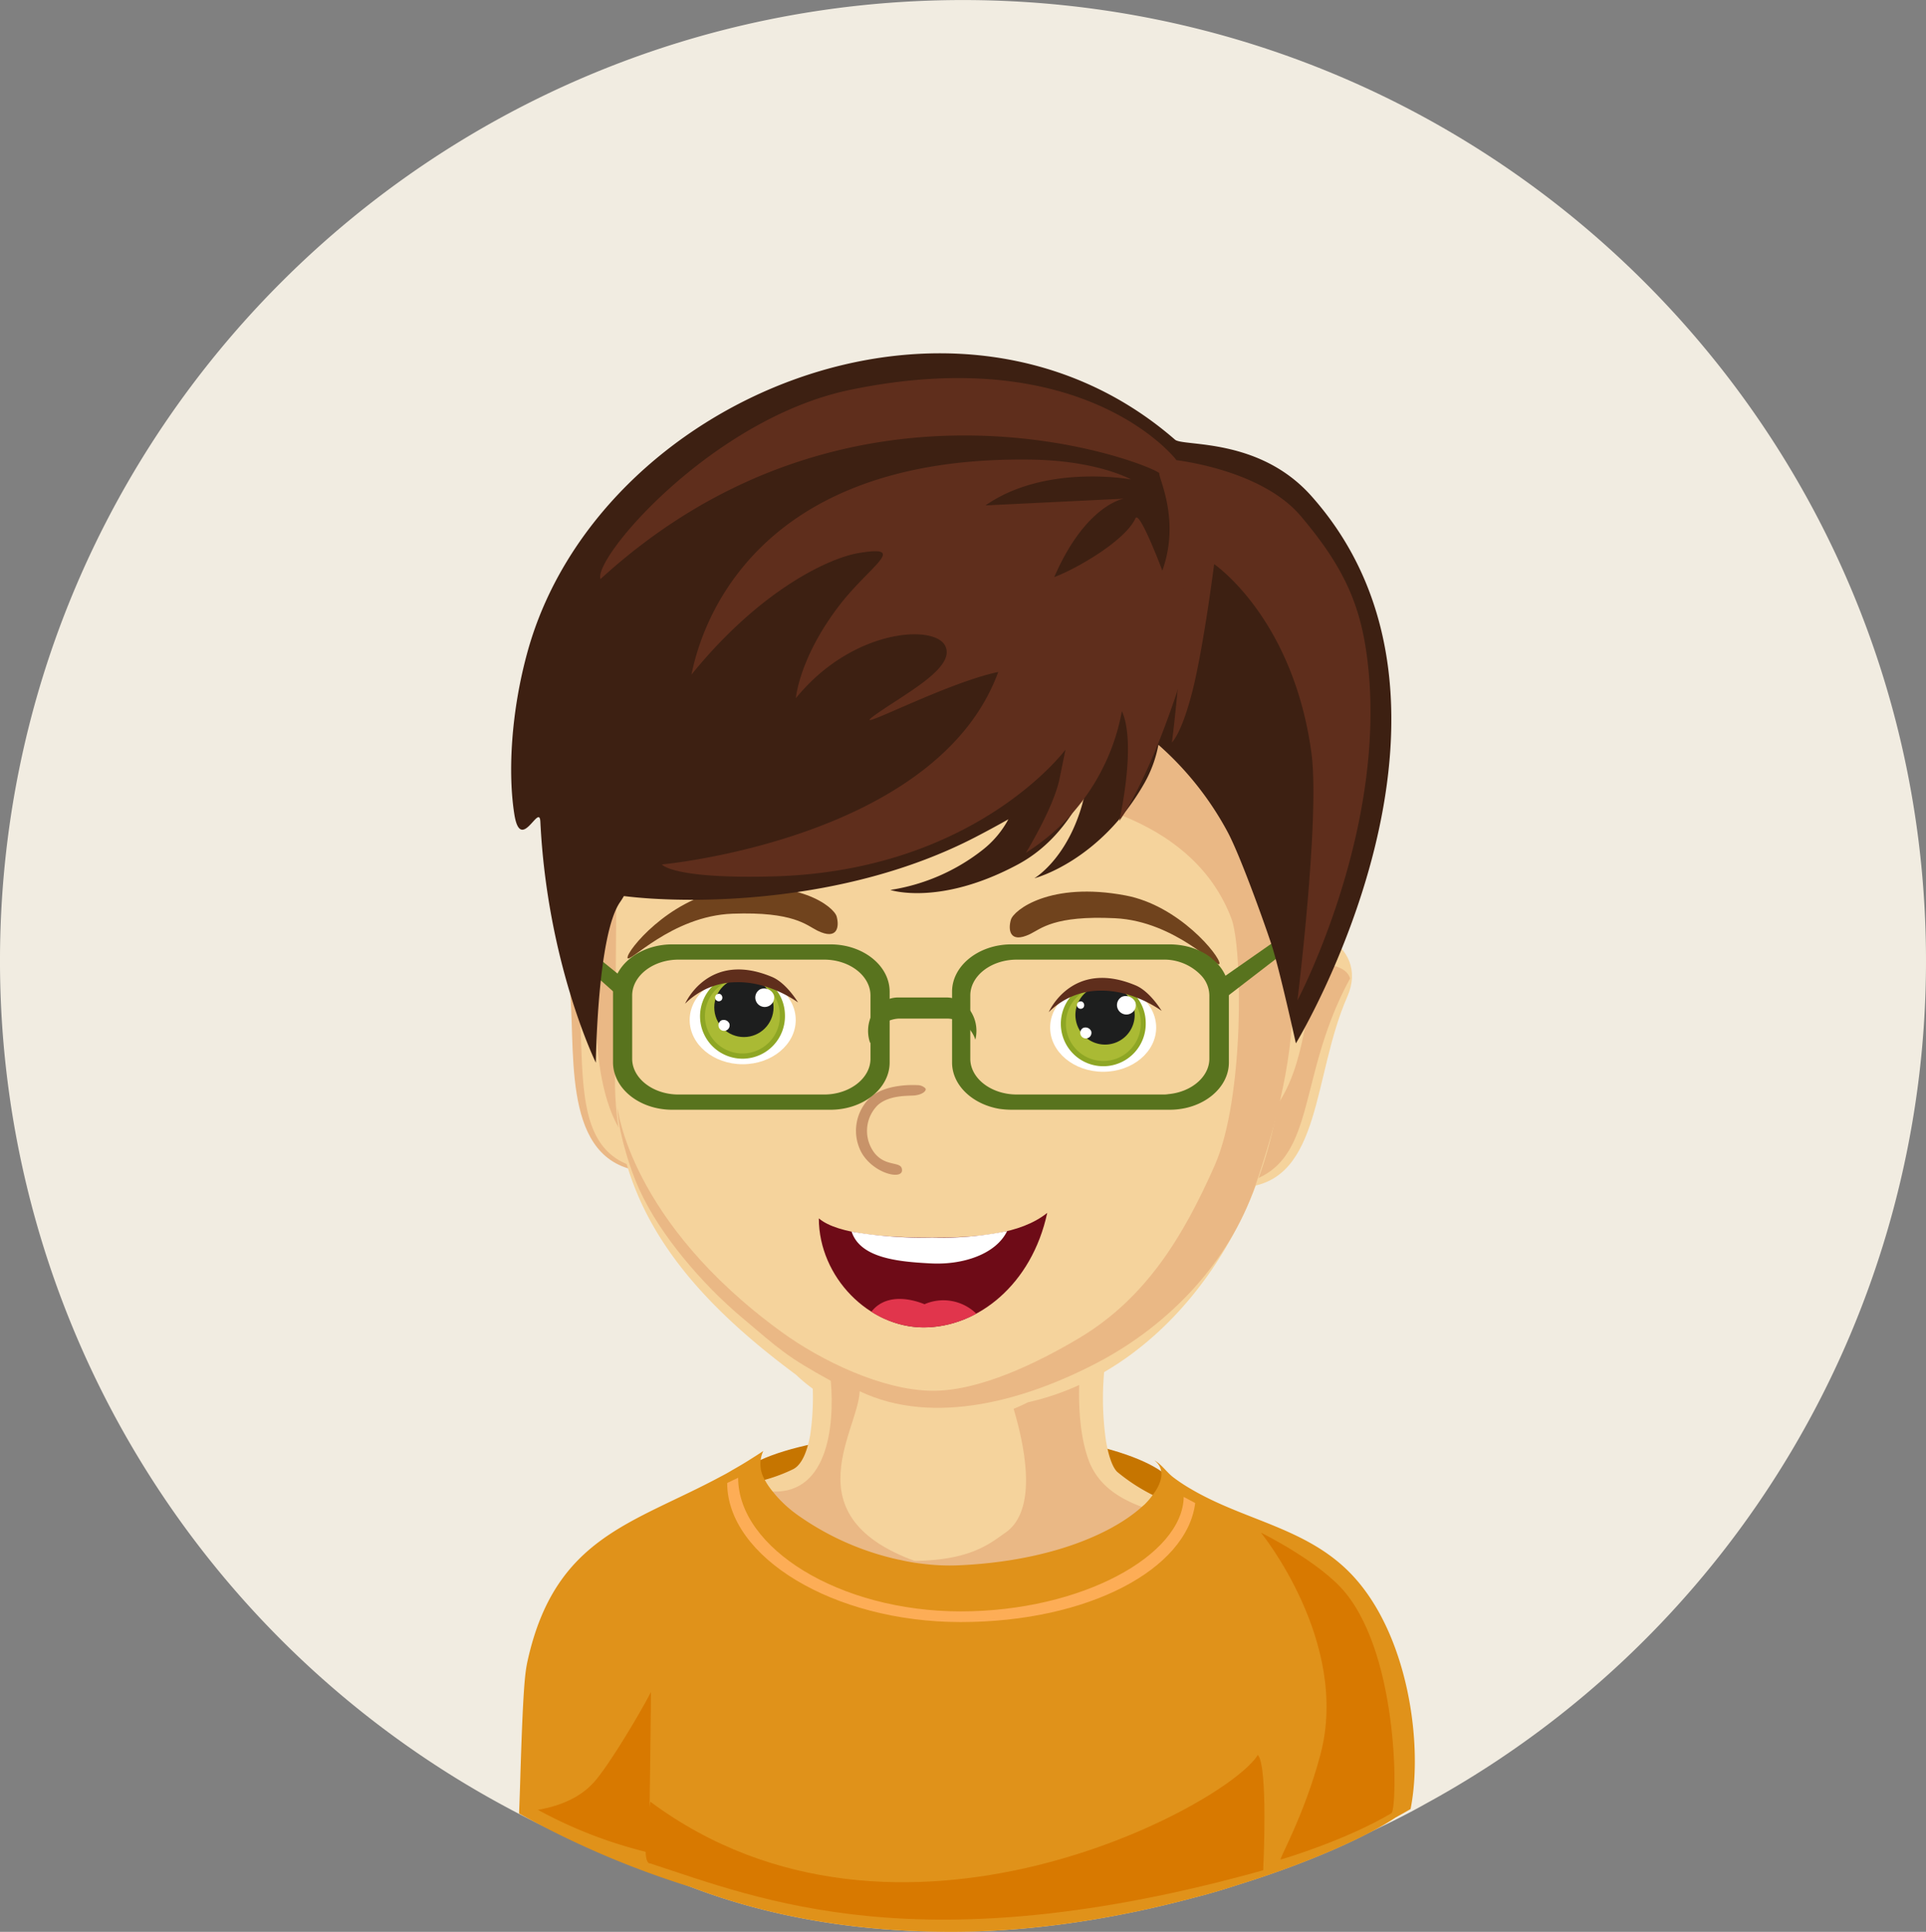 <svg xmlns="http://www.w3.org/2000/svg" width="388" height="389.211" viewBox="0 0 388 389.211">
  <rect x="0" y="0" width="388" height="389.211" fill="#808080" stroke="none"/>
  <g id="Gruppe_767" data-name="Gruppe 767" transform="translate(-669.53 -128.36)">
    <path id="Pfad_13319" data-name="Pfad 13319" d="M1057.53,321.965A193.392,193.392,0,0,1,956.818,491.719c-1.047.6-2.094,1.157-3.141,1.717a193.472,193.472,0,0,1-32.461,13.437c-3.067.933-6.133,1.829-9.237,2.613a195.479,195.479,0,0,1-48.467,6.084A193.255,193.255,0,0,1,807.6,507.4a190.157,190.157,0,0,1-35.752-14.781,193.478,193.478,0,0,1-102.32-170.65c0-106.936,86.837-193.6,193.981-193.6S1057.53,215.029,1057.53,321.965Z" transform="translate(0)" fill="#f1ece1"/>
    <g id="Gruppe_746" data-name="Gruppe 746" transform="translate(772.505 199.541)">
      <path id="Pfad_13320" data-name="Pfad 13320" d="M798.435,217.267c0,6.262-19.821,10.209-44.537,10.209s-44.755-5.074-44.755-11.337S729.182,204.8,753.9,204.8,798.435,211,798.435,217.267Z" transform="translate(-664.42 12.282)" fill="#c67500"/>
      <path id="Pfad_13321" data-name="Pfad 13321" d="M699.741,191.463c1.548,12.382-1.919,34.52,13.147,37.687,9.384,1.975,17.644-9.062,18.008-20.9s-6.974-26.845-15.669-30.881C705.749,172.968,698.138,178.62,699.741,191.463Z" transform="translate(-688.052 -64.605)" fill="#eab885"/>
      <path id="Pfad_13322" data-name="Pfad 13322" d="M707.115,175.308c-3.471.416-7.87,10.58-7.057,16.557,2.309,16.955-2.091,35.371,12.978,38.541a10.777,10.777,0,0,0,6.84-.843C697.2,228.634,704.709,178.67,707.115,175.308Z" transform="translate(-686.862 -66.168)" fill="#f5d39c"/>
      <path id="Pfad_13323" data-name="Pfad 13323" d="M872.831,334.966c-.254.187-.508.375-.8.562-5.225,3.523-16.654,8.882-31.493,13.492-2.866.937-5.842,1.836-8.962,2.623-14.912,4.01-32.291,7.008-49.852,6.9-20.608-.112-37.588-3.71-51.412-8.994a102.032,102.032,0,0,1-32.945-20.05s2.467-21.474,2.794-28.07c.943-20.687,21.261-27.471,36.464-31.668.8-.187,1.56-.412,2.358-.637.581-.15,1.161-.3,1.705-.412,1.56-.45,3.048-.862,4.39-1.237a32.969,32.969,0,0,0,5.769-2.174c1.669-.9,2.757-3.448,3.374-6.858a51.421,51.421,0,0,0,0-14.953v-.075a43.56,43.56,0,0,0-.762-4.347,45.018,45.018,0,0,0-2.25-7.87c-6.857-17.2-1.705-25.784,18.939-25.672l24.708-17.539,2.25-1.611a29.514,29.514,0,0,1,10.594,1.8c11.683,4.5,14.585,17.052,14.513,31.706l-5.007,7.983c-.363,1.087-.689,2.174-.98,3.223a72.4,72.4,0,0,0-2.068,9.107,3.218,3.218,0,0,0-.109.824,60.07,60.07,0,0,0-.29,18.289c.544,3.485,1.451,5.809,2.358,6.6a37.1,37.1,0,0,0,7.075,4.61,12.08,12.08,0,0,0,1.415.675c1.633.824,3.338,1.537,5.116,2.249.762.3,1.524.6,2.286.937,2.032.75,4.136,1.537,6.277,2.361h.036c3.084,1.162,6.241,2.4,9.288,3.785a50.462,50.462,0,0,1,14.84,9.744c.036.037.073.075.073.112a35,35,0,0,1,9.4,17.427,7.134,7.134,0,0,1,.145.862,51.516,51.516,0,0,1,1.088,9.931C873.267,323.948,872.831,334.966,872.831,334.966Z" transform="translate(-693.978 -40.512)" fill="#f5d39c"/>
      <path id="Pfad_13324" data-name="Pfad 13324" d="M830.685,280.726a28.27,28.27,0,0,0-.727-5.936c-.326-10.958-6.9-23-22.385-27.587-15.887-4.7-34.7-3.684-39.118-16.179s.453-32.909.453-32.909l-19.2,12.5s12.476,28.006,2.053,35.232c-4.374,3.032-10.2,8.608-37.083,3.838,15.223,15.448,50.572.6,50.864,1.731a35.154,35.154,0,0,1-2.275,10.171c-1.188,2.226-2.414,4.542-2.23,6.787a.684.684,0,0,0,.877.573c3.961-1.33,6.7-5.479,8.863-8.447a51.591,51.591,0,0,0,5.457-9.515c17.734,6.884,37.012,10.906,41.753,24.671a94.987,94.987,0,0,1,3.946,15.017,32.058,32.058,0,0,1-.157,3.287c-.468,4.655-2.968,8.339-6.337,11.888-.461.487.026,3.425.735,3.028,3.159-1.769,13.06-5.876,13.574-7.926C829.793,300.829,831.019,283.754,830.685,280.726Z" transform="translate(-652.196 -8.238)" fill="#eab885"/>
      <path id="Pfad_13325" data-name="Pfad 13325" d="M769.434,191.488c-6.96,15.812-5.116,36.851-20.44,38.343-9.541.926-16.538-10.955-15.594-22.76s7.758-26.166,16.846-29.221C760.155,174.518,774.2,180.645,769.434,191.488Z" transform="translate(-601.003 -61.831)" fill="#f5d39c"/>
      <path id="Pfad_13326" data-name="Pfad 13326" d="M766.335,182.213c-.75-2.455-4.021-2.691-6.2-3.2-3.343,10.6-2.759,23.461-11.015,31.732a20.564,20.564,0,0,1-10.419,5.5,31.885,31.885,0,0,1-4.051,3.718c2.579,2.575,5.854,4.411,9.377,3.68C760.241,220.285,754.984,202.952,766.335,182.213Z" transform="translate(-597.327 -56.264)" fill="#eab885"/>
      <path id="Pfad_13327" data-name="Pfad 13327" d="M834.738,234.528a64.457,64.457,0,0,0,.593-8.71c0-36.4-30.627-65.911-68.408-65.911s-64.578,13.087-64.578,49.488c0,7.173-.3,42.117-.3,45.047,0,25.578,14.954,43.237,36.5,59.225,6.327,6.1,16.183,10.025,27.264,10.025a42.789,42.789,0,0,0,19.464-4.512c30.278-6.791,51.215-40.419,51.215-71.663C836.488,240.371,836.923,240.974,834.738,234.528Z" transform="translate(-681.127 -107.85)" fill="#f5d39c"/>
      <path id="Pfad_13328" data-name="Pfad 13328" d="M838.157,219.477c-.5-12.354-1.236-24.7-2.79-36.966l-.068-.53c-26.788-34.518-85.705-7.4-99.491-2.4.9,2.749,75.288-12.354,90.026,26.1,2.3,6.023,2.631,36.214-3.322,49.725-6.338,14.387-13.915,26.834-27.306,34.833-8.279,4.942-20.1,10.747-29.71,10.633-9.986-.122-22.248-6.009-30.314-11.878-30.562-22.242-33-45.126-33-45.126-.094,3.063,1.826,10.754,4.357,16.373,4.192,9.3,12.88,19.283,20.558,25.757,7.9,6.664,9.034,7.916,18.042,12.862.823,9.148-.625,23.663-12.847,22.228,2,11.975,36.26,16.073,33.97,15.425-30.458-8.625-15.587-27.171-15.3-35.545,15.015,7.161,33.715,1.711,48.047-5.844s26.382-20.163,31.684-35.638C834.968,247.005,838.692,232.679,838.157,219.477Z" transform="translate(-680.753 -91.854)" fill="#eab885"/>
      <ellipse id="Ellipse_614" data-name="Ellipse 614" cx="10.681" cy="8.908" rx="10.681" ry="8.908" transform="translate(108.579 126.933)" fill="#fff"/>
      <path id="Pfad_13329" data-name="Pfad 13329" d="M744.141,188.137a8.553,8.553,0,1,1-8.545-8.181A8.369,8.369,0,0,1,744.141,188.137Z" transform="translate(-616.31 -53.429)" fill="#8ea624"/>
      <path id="Pfad_13330" data-name="Pfad 13330" d="M742.4,187.431a7.546,7.546,0,1,1-7.536-7.218A7.384,7.384,0,0,1,742.4,187.431Z" transform="translate(-615.562 -52.727)" fill="#aaba34"/>
      <path id="Pfad_13331" data-name="Pfad 13331" d="M739.768,186.133a5.97,5.97,0,1,1-5.97-5.97A5.972,5.972,0,0,1,739.768,186.133Z" transform="translate(-614.157 -52.832)" fill="#1d1e1e"/>
      <path id="Pfad_13332" data-name="Pfad 13332" d="M733.731,182.057a1.9,1.9,0,1,1-2.717-1.154A2.114,2.114,0,0,1,733.731,182.057Z" transform="translate(-607.959 -51.267)" fill="#fff"/>
      <path id="Pfad_13333" data-name="Pfad 13333" d="M730.2,183.247a1.127,1.127,0,1,1-1.611-.686A1.252,1.252,0,0,1,730.2,183.247Z" transform="translate(-613.342 -46.653)" fill="#fff"/>
      <path id="Pfad_13334" data-name="Pfad 13334" d="M729.248,182.23a.748.748,0,1,1-.232-1.139A.827.827,0,0,1,729.248,182.23Z" transform="translate(-613.941 -50.441)" fill="#fff"/>
      <path id="Pfad_13335" data-name="Pfad 13335" d="M727.769,188.563c0,4.921-4.782,8.908-10.681,8.908s-10.681-3.988-10.681-8.908,4.782-8.908,10.681-8.908S727.769,183.646,727.769,188.563Z" transform="translate(-670.443 -54.242)" fill="#fff"/>
      <path id="Pfad_13336" data-name="Pfad 13336" d="M724.067,187.721a8.553,8.553,0,1,1-8.545-8.181A8.369,8.369,0,0,1,724.067,187.721Z" transform="translate(-668.917 -54.531)" fill="#8ea624"/>
      <path id="Pfad_13337" data-name="Pfad 13337" d="M722.326,187.015a7.548,7.548,0,1,1-7.54-7.218A7.384,7.384,0,0,1,722.326,187.015Z" transform="translate(-668.198 -53.829)" fill="#aaba34"/>
      <circle id="Ellipse_615" data-name="Ellipse 615" cx="5.971" cy="5.971" r="5.971" transform="translate(40.917 125.813)" fill="#1d1e1e"/>
      <path id="Pfad_13338" data-name="Pfad 13338" d="M713.657,181.642a1.9,1.9,0,1,1-2.717-1.154A2.109,2.109,0,0,1,713.657,181.642Z" transform="translate(-660.748 -52.372)" fill="#fff"/>
      <path id="Pfad_13339" data-name="Pfad 13339" d="M710.126,182.831a1.126,1.126,0,1,1-1.608-.686A1.247,1.247,0,0,1,710.126,182.831Z" transform="translate(-666.152 -47.757)" fill="#fff"/>
      <path id="Pfad_13340" data-name="Pfad 13340" d="M709.173,181.816a.748.748,0,1,1-.232-1.139A.828.828,0,0,1,709.173,181.816Z" transform="translate(-666.759 -51.546)" fill="#fff"/>
      <path id="Pfad_13341" data-name="Pfad 13341" d="M727.947,185.71s-6.779-.48-9.849,2.912a9.256,9.256,0,0,0-1.316,10.726c2.414,4.182,8.136,5.505,8.136,3.512s-3.238-.491-5.6-3.549a7.317,7.317,0,0,1,.667-9.53c2.312-2.155,6.352-1.866,7.522-2,1.675-.2,2.417-1.016,2.117-1.428A2.3,2.3,0,0,0,727.947,185.71Z" transform="translate(-646.175 -38.267)" fill="#c89369"/>
      <path id="Pfad_13342" data-name="Pfad 13342" d="M718.349,234.015a.907.907,0,0,0-.157-.851c-3.931-5.194-8.14-13.166-14.706-16.636-.4-.543-.791-1.094-1.233-1.627-1.03-1.237-3.433-.049-2.391,1.2.053.064.094.131.146.195a1.253,1.253,0,0,0,.2,1.345,44.174,44.174,0,0,1,3.223,3.751c6.36,11.779,4.377,25.762,3.763,38.526-.03.626,7.975,7.132,8.417,5.7,2.736-8.815.637-21.74,2.957-30.637A1.041,1.041,0,0,0,718.349,234.015Z" transform="translate(-687.838 36.45)" fill="#eab885"/>
      <path id="Pfad_13343" data-name="Pfad 13343" d="M726.412,186.642a14.683,14.683,0,0,1,10.355-4.332c6.754-.154,12.39,4.074,12.39,4.074s-2.323-3.913-5.236-5.134C731.059,175.856,726.412,186.642,726.412,186.642Z" transform="translate(-618.114 -53.903)" fill="#5f2e1c"/>
      <path id="Pfad_13344" data-name="Pfad 13344" d="M706.155,186.175a14.682,14.682,0,0,1,10.355-4.332c6.753-.154,12.393,4.074,12.393,4.074s-2.324-3.913-5.236-5.134C710.806,175.393,706.155,186.175,706.155,186.175Z" transform="translate(-671.113 -55.138)" fill="#5f2e1c"/>
      <path id="Pfad_13345" data-name="Pfad 13345" d="M876.49,278.6c-1.016.6-2.033,1.162-3.05,1.724-5.229,3.523-16.667,8.882-31.519,13.492-2.869.937-5.846,1.836-8.969,2.623-14.924,4.01-32.318,7.008-49.893,6.9-20.625-.112-37.619-3.71-51.454-8.994A181.3,181.3,0,0,1,696.89,279.5c.073-1.8.145-3.9.218-6.184.581-19.376.98-22.261,1.525-24.7,5.556-24.847,21.17-27.471,38.927-37.027.726-.375,1.489-.787,2.215-1.237,1.126-.637,2.288-1.312,3.413-2.024.944-.6,1.924-1.2,2.905-1.874a6.255,6.255,0,0,0,.29,5.809,13.117,13.117,0,0,0,1.017,1.612,24.942,24.942,0,0,0,5.483,5.4,55.836,55.836,0,0,0,20.589,9.107h.073a41.105,41.105,0,0,0,5.156.862,42.456,42.456,0,0,0,6.5.262c17.938-.75,30.357-6.034,36.566-11.281.4-.337.762-.675,1.126-.975a15.578,15.578,0,0,0,1.67-1.949c2.106-2.773,2.324-5.284.472-6.821a.788.788,0,0,0-.181-.15c1.452.787,2.542,2.473,3.849,3.448a33.281,33.281,0,0,0,3.377,2.249c.763.45,1.561.9,2.36,1.312,10.458,5.509,22.3,7.27,30.72,16.6C875.982,243.9,879.068,265.486,876.49,278.6Z" transform="translate(-695.297 14.689)" fill="#e0921a"/>
      <path id="Pfad_13346" data-name="Pfad 13346" d="M747.713,175.778c10.809,2.039,19,12.2,18.915,13.705s-8.695-8.518-21.04-9.118-14.931,2.144-17.138,3.2c-4.186,2-4.415-.967-3.845-2.9S732.527,172.911,747.713,175.778Z" transform="translate(-623.932 -66.549)" fill="#70431d"/>
      <path id="Pfad_13347" data-name="Pfad 13347" d="M721.8,175.45c-10.831,1.908-19.147,11.959-19.083,13.473s8.8-8.41,21.152-8.86,14.9,2.331,17.1,3.41c4.16,2.05,4.426-.911,3.879-2.852S737.027,172.775,721.8,175.45Z" transform="translate(-679.278 -67.16)" fill="#70431d"/>
      <path id="Pfad_13348" data-name="Pfad 13348" d="M800.047,211.292c-.208,11.7-20.508,23.063-44.935,23.063s-44.825-12.772-44.825-26.923l-2.21,1.053c0,14.875,21.355,28.021,47.035,28.021s45.574-10.632,47.251-23.985Z" transform="translate(-664.558 19.111)" fill="#fdad56"/>
      <path id="Pfad_13349" data-name="Pfad 13349" d="M827.763,222.8c2.125,2.29,1.083,23.243,1.083,23.243-69.1,19.3-101.3,5.835-123.468-1.372-2.162.2,0-12.442,0-12.442C755.129,269.187,821.745,232.831,827.763,222.8Z" transform="translate(-677.345 59.581)" fill="#d87900"/>
      <path id="Pfad_13350" data-name="Pfad 13350" d="M738.314,210.852s11.951,5.869,17.056,12.154c10.921,13.443,10.441,43.05,9.253,44.354-9.129,5.419-21.808,9.231-22.31,9.332s4.617-8.56,7.964-21.07C756.348,232.948,738.314,210.852,738.314,210.852Z" transform="translate(-587.265 26.757)" fill="#d87900"/>
      <path id="Pfad_13351" data-name="Pfad 13351" d="M720.284,251.775a91.292,91.292,0,0,1-22.381-8.62c6.236-1.079,9.542-3.564,11.419-5.711,3.073-3.512,9.485-14.309,11.34-18.023C720.684,219.377,720.725,219.29,720.284,251.775Z" transform="translate(-692.516 50.294)" fill="#d87900"/>
      <g id="Gruppe_744" data-name="Gruppe 744" transform="translate(12.049 117.372)">
        <path id="Pfad_13352" data-name="Pfad 13352" d="M745.751,177.96H713.858c-4.947,0-9.219,2.436-11.018,5.884-.112.225-.225.487-.337.712a8.2,8.2,0,0,0-.562,2.848v14.354a7.554,7.554,0,0,0,.412,2.436c1.349,4.085,6,7.083,11.505,7.083h31.893c6.559,0,11.918-4.272,11.918-9.519V187.479C757.668,182.232,752.309,177.96,745.751,177.96Zm8.058,23.048c0,3.935-4.2,7.2-9.332,7.2H715.132c-5.134,0-9.332-3.26-9.332-7.2V188.266c0-3.973,4.2-7.233,9.332-7.233h29.344c5.134,0,9.332,3.26,9.332,7.233Z" transform="translate(-693.47 -176.248)" fill="#58731e"/>
        <path id="Pfad_13353" data-name="Pfad 13353" d="M776.8,184.294a9.011,9.011,0,0,0-2.548-3.3c-.187-.187-.375-.337-.6-.525a13.079,13.079,0,0,0-4.31-2.024,15.63,15.63,0,0,0-3.785-.487H733.665c-6.558,0-11.955,4.272-11.955,9.519v14.279c0,4.572,4.085,8.395,9.481,9.332a17.438,17.438,0,0,0,2.474.187h32.005c6.521-.037,11.805-4.31,11.805-9.519V187.479A7.716,7.716,0,0,0,776.8,184.294Zm-3.26,16.715c0,3.635-3.635,6.708-8.245,7.121a5.68,5.68,0,0,1-1.125.075H734.752c-5.172,0-9.369-3.26-9.369-7.2V188.266c0-3.973,4.2-7.233,9.369-7.233h29.419a10.261,10.261,0,0,1,7.758,3.223,5.973,5.973,0,0,1,1.612,4.01Z" transform="translate(-644.937 -176.248)" fill="#58731e"/>
        <path id="Pfad_13354" data-name="Pfad 13354" d="M722.652,185.064h9.774a6.092,6.092,0,0,1,5.591,4.254,7.38,7.38,0,0,0,.221-1.765c0-3.706-2.713-6.738-6.026-6.738h-9.774c-3.313,0-6.026,3.032-6.026,6.738a7.39,7.39,0,0,0,.431,2.481A6.2,6.2,0,0,1,722.652,185.064Z" transform="translate(-656.557 -168.406)" fill="#58731e"/>
        <path id="Pfad_13355" data-name="Pfad 13355" d="M735.8,187.129l13.777-9.626v3.612L737.127,190.7Z" transform="translate(-606.228 -177.503)" fill="#58731e"/>
        <path id="Pfad_13356" data-name="Pfad 13356" d="M711.569,187.129,699.68,177.5v3.612l10.742,9.584Z" transform="translate(-699.68 -177.503)" fill="#58731e"/>
      </g>
      <path id="Pfad_13357" data-name="Pfad 13357" d="M857.65,174.016c-10.55-11.839-25.8-9.9-27.451-11.329-44.106-38.376-116.31-8.428-130.438,42.739-3.288,11.906-3.992,24.259-2.66,32.706,1.263,8.028,5.055-2.354,5.244,1.507,1.4,28.651,11.185,48.57,11.185,48.57s.276-25.735,4.878-32.354c.258-.371.512-.783.77-1.218,12.488,1.582,44.269,1.889,70.81-11.873,2.392-1.24,4.587-2.436,6.641-3.594a19.532,19.532,0,0,1-5.121,6.113,39.953,39.953,0,0,1-18.654,8.125s9.911,3.309,25.648-5.116c6.725-3.6,11.007-9.5,13.762-15.276v0c-2.689,13.548-10.4,18.038-10.4,18.038s13.189-3.354,22.16-19.147a25.1,25.1,0,0,0,2.834-7.75,63.217,63.217,0,0,1,13.842,17.382c2.482,4.524,7.309,17.955,8.939,22.876,1.549,4.681,4.914,19.9,4.914,19.9S895.673,216.687,857.65,174.016Z" transform="translate(-696.465 -145.287)" fill="#3d2012"/>
      <path id="Pfad_13358" data-name="Pfad 13358" d="M817.262,163.041s-18.308-23.88-65.664-14.046c-27.781,5.768-51.789,33.853-50.283,38.122,50.785-46.449,109.9-23.577,112.581-21.351-.27.825,4.317,9.313.607,19.645,0,0-4.613-12.307-5.419-10.531-2,4.411-11.667,10.085-16.355,11.835,6.322-14.6,14-15.8,14-15.8l-27.842,1.357c12.041-8.429,29.3-5.228,29.3-5.228s-6.69-3.808-20.163-4c-58.494-.855-67.072,36.918-68.38,43.323,14.1-17.389,27.976-23.506,33.516-24.465,10.433-1.8,2.417,2.56-3.624,10.389-8.226,10.662-8.856,18.825-8.856,18.825,11.314-13.945,27.879-14.964,30.086-10.55s-8.128,9.628-14.148,13.945,14-6.427,24.832-8.68c-12.341,33.71-67.769,38.777-67.769,38.777s2.087,2.961,22.512,2.406c40.692-1.1,58.8-25.533,58.8-25.533l-1.2,5.869c-1.207,5.869-6.772,14.9-6.772,14.9a42.827,42.827,0,0,0,19.334-28.52c3.025,6.622-.529,22.123-.529,22.123s5.1-6.7,11.356-25.158C824.783,188.222,817.262,163.041,817.262,163.041Z" transform="translate(-683.322 -141.628)" fill="#5f2e1c"/>
      <path id="Pfad_13359" data-name="Pfad 13359" d="M733.529,151s17.768,1.724,25.934,11.355,11.693,17.014,13.192,27.167c5.116,34.662-13.844,70.427-13.844,70.427s4.587-37.083,2.807-49.96c-3.751-27.186-19.585-37.923-19.585-37.923s-2.1,16.456-4.3,25.282-4.208,10.636-4.208,10.636,3.257-24.832,2.256-42.787A76.643,76.643,0,0,0,733.529,151Z" transform="translate(-600.413 -129.588)" fill="#5f2e1c"/>
      <g id="Gruppe_745" data-name="Gruppe 745" transform="translate(61.977 173.183)">
        <path id="Pfad_13360" data-name="Pfad 13360" d="M713.706,193.866c3.834,3.287,13.942,3.879,22.842,3.879s17.693-.592,23.172-4.977c-3.1,14.395-13.949,23.071-24.9,23.071S713.751,205.8,713.706,193.866Z" transform="translate(-713.706 -192.768)" fill="#6e0b17"/>
        <path id="Pfad_13361" data-name="Pfad 13361" d="M731.7,195.052a85.634,85.634,0,0,1-16.231-1.2c1.747,5.325,9.3,6.06,15.984,6.4,6.506.334,13.091-1.885,15.343-6.51A66.376,66.376,0,0,1,731.7,195.052Z" transform="translate(-708.859 -190.075)" fill="#fff"/>
        <path id="Pfad_13362" data-name="Pfad 13362" d="M727.049,203.13a22.283,22.283,0,0,0,10.613-2.773,9.5,9.5,0,0,0-10.426-1.9c-3.909-1.566-8.23-1.675-10.7,1.51A19.767,19.767,0,0,0,727.049,203.13Z" transform="translate(-705.938 -180.059)" fill="#e1354c"/>
      </g>
    </g>
  </g>
</svg>
